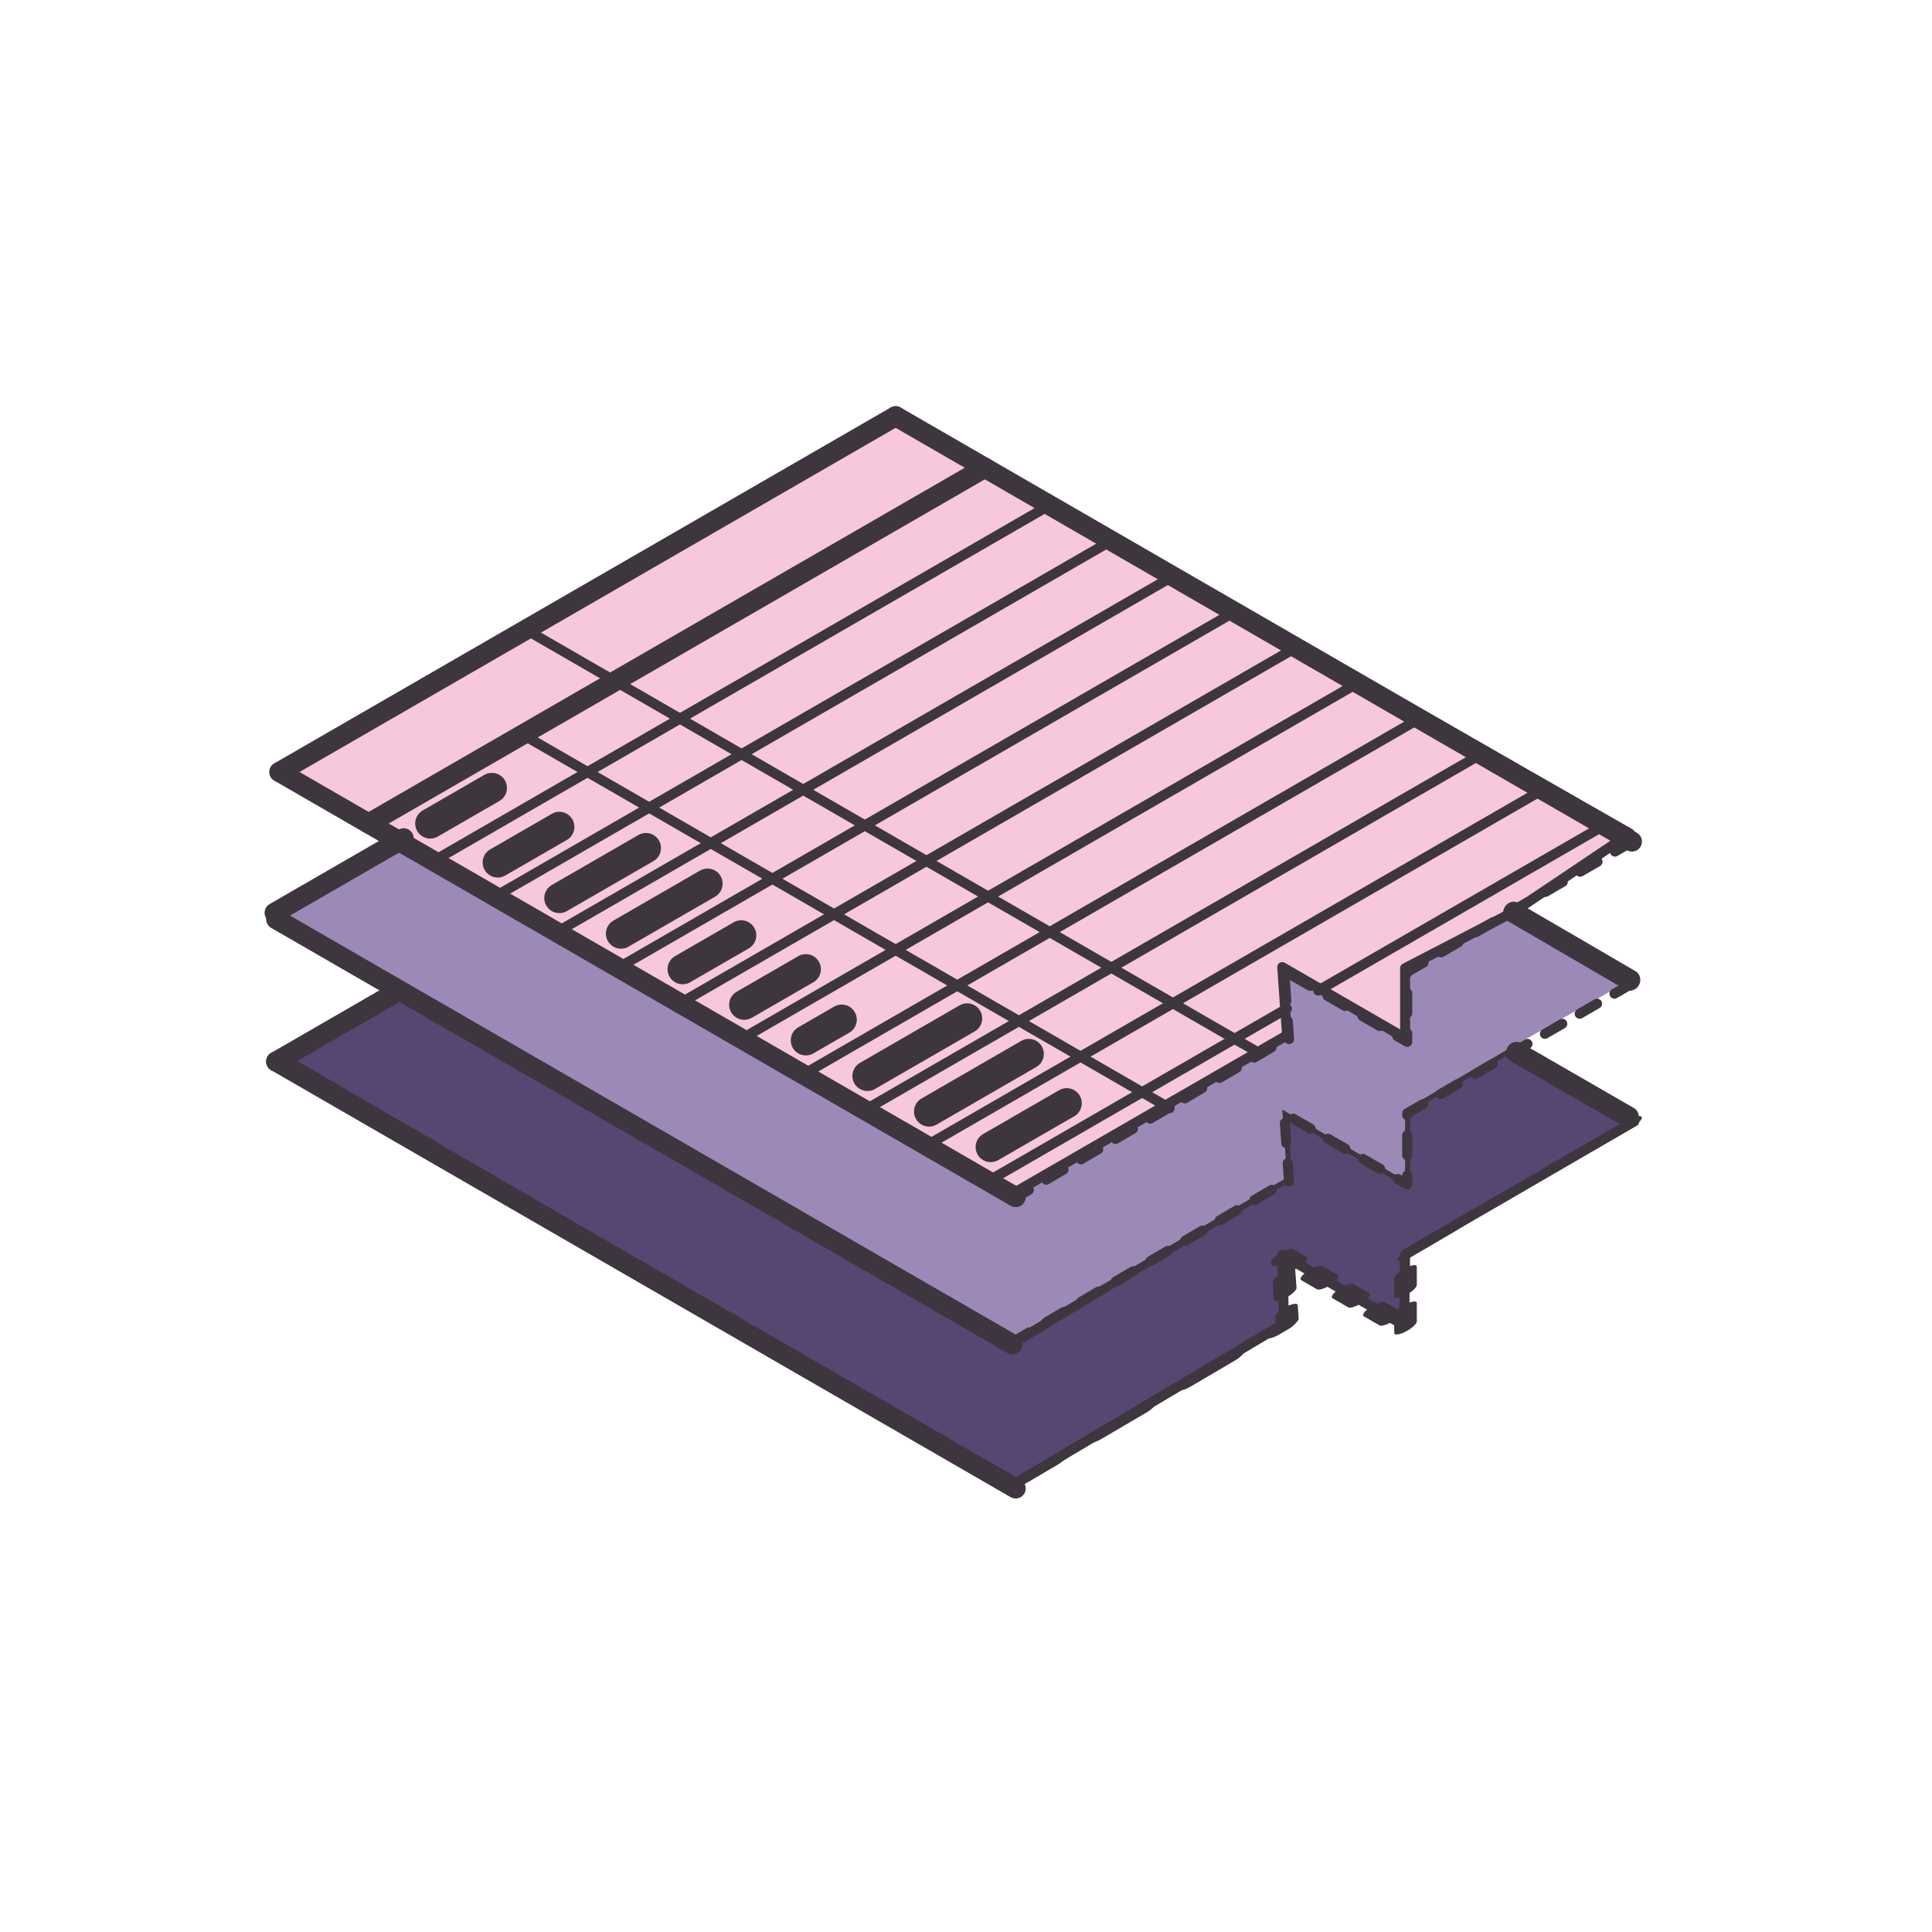 <?xml version="1.0" encoding="UTF-8" standalone="no"?>
<!DOCTYPE svg PUBLIC "-//W3C//DTD SVG 1.1//EN" "http://www.w3.org/Graphics/SVG/1.1/DTD/svg11.dtd">
<svg width="100%" height="100%" viewBox="0 0 96 96" version="1.1" xmlns="http://www.w3.org/2000/svg" xmlns:xlink="http://www.w3.org/1999/xlink" xml:space="preserve" xmlns:serif="http://www.serif.com/" style="fill-rule:evenodd;clip-rule:evenodd;stroke-linecap:round;stroke-linejoin:round;stroke-miterlimit:1.5;">
    <g id="Policy-Compliance" serif:id="Policy Compliance" transform="matrix(1.606,0,0,1.606,-28.257,-30.831)">
        <g transform="matrix(0.499,0,0,0.499,23.615,25.719)">
            <path d="M50.804,78.953L67.55,69L67.438,64.741L75,69.106L75.057,64.705L89.262,56.465L81.468,51.964L75.057,55.716L75.057,60.125L67.438,55.726L67.738,59.943L50.836,70.157L12.633,48.101L5.2,52.393L50.804,78.953Z" style="fill:rgb(87,69,114);stroke:rgb(62,54,63);stroke-width:0.62px;"/>
        </g>
        <g transform="matrix(0.499,0,0,0.499,23.615,25.719)">
            <path d="M5.2,43.809L50.836,69.756L67.738,59.943L67.438,55.726L75.057,60.125L75.057,55.726L81.468,51.964L89.009,47.703L81.73,43.5L75.057,46.962L75.057,51.292L67.438,46.893L67.739,51.119L50.836,60.877L12.996,39.076L5.2,43.809Z" style="fill:rgb(156,137,184);"/>
        </g>
        <g transform="matrix(0.499,0,0,0.499,23.615,25.719)">
            <path d="M50.796,60.9L67.739,51.119L67.438,46.893L75.057,51.292L75.057,46.962L81.73,43.5L89,38.616L43.37,12.537L5.2,34.575L50.796,60.9Z" style="fill:rgb(247,199,219);stroke:rgb(62,54,63);stroke-width:0.62px;"/>
        </g>
        <g id="Lowest-Lines" serif:id="Lowest Lines" transform="matrix(0.623,0,0,0.623,17.592,19.195)">
            <g transform="matrix(0.62,-0.227,-0.227,0.367,79.463,-57.679)">
                <path d="M149.519,401.685L134.684,410.4L139.267,422.919L121.988,402.625L126.847,414.841L126.797,415.034L108.879,425.56" style="fill:none;stroke:rgb(62,54,63);stroke-width:1.7px;stroke-miterlimit:2;stroke-dasharray:3.39,3.39,0,0;"/>
            </g>
            <g transform="matrix(0.756,-0.016,-0.016,0.774,-43.142,-235.69)">
                <path d="M172.097,379.75L164.614,375.43" style="fill:none;stroke:rgb(62,54,63);stroke-width:1.33px;stroke-miterlimit:2;"/>
            </g>
            <g transform="matrix(0.818,0,0,0.818,-59.727,-261.783)">
                <path d="M89.79,384.48L134.684,410.4" style="fill:none;stroke:rgb(62,54,63);stroke-width:1.22px;stroke-miterlimit:2;"/>
            </g>
            <g transform="matrix(0.84,0,0,0.84,-61.702,-270.239)">
                <path d="M97.076,380.273L89.79,384.48" style="fill:none;stroke:rgb(62,54,63);stroke-width:1.19px;stroke-miterlimit:2;"/>
            </g>
        </g>
        <g id="Middle-Lines" serif:id="Middle Lines" transform="matrix(0.623,0,0,0.623,17.592,19.195)">
            <g transform="matrix(0.879,0,0,0.879,-65.28,-285.027)">
                <path d="M97.076,371.633L89.79,375.84" style="fill:none;stroke:rgb(62,54,63);stroke-width:1.14px;stroke-miterlimit:2;"/>
            </g>
            <g transform="matrix(0.818,0,0,0.818,-59.727,-261.783)">
                <path d="M89.79,375.84L134.488,401.647" style="fill:none;stroke:rgb(62,54,63);stroke-width:1.22px;stroke-miterlimit:2;"/>
            </g>
            <g transform="matrix(0.818,0,0,0.818,-59.727,-261.783)">
                <path d="M172.097,379.75L158.456,387.624L158.456,391.945L150.988,387.634L151.282,391.767L151.274,391.658L134.716,401.385" style="fill:none;stroke:rgb(62,54,63);stroke-width:0.61px;stroke-miterlimit:2;stroke-dasharray:1.22,1.22,0,0;"/>
            </g>
            <g transform="matrix(0.786,-0.018,-0.018,0.807,-47.469,-254.706)">
                <path d="M172.098,379.79L164.614,375.43" style="fill:none;stroke:rgb(62,54,63);stroke-width:1.28px;stroke-miterlimit:2;"/>
            </g>
        </g>
        <g id="Top-Lines" serif:id="Top Lines" transform="matrix(0.623,0,0,0.623,17.592,19.195)">
            <g transform="matrix(0.818,0,0,0.818,-59.727,-261.783)">
                <path d="M95.401,370.03L132.814,348.43" style="fill:none;stroke:rgb(62,54,63);stroke-width:1.22px;stroke-miterlimit:2;"/>
            </g>
            <g transform="matrix(0.818,0,0,0.818,-59.727,-261.783)">
                <path d="M99.339,372.303L136.751,350.703" style="fill:none;stroke:rgb(62,54,63);stroke-width:0.61px;stroke-miterlimit:2;"/>
            </g>
            <g transform="matrix(0.818,0,0,0.818,-59.727,-261.783)">
                <path d="M103.08,374.463L140.492,352.863" style="fill:none;stroke:rgb(62,54,63);stroke-width:0.61px;stroke-miterlimit:2;"/>
            </g>
            <g transform="matrix(0.818,0,0,0.818,-59.727,-261.783)">
                <path d="M106.821,376.623L144.233,355.023" style="fill:none;stroke:rgb(62,54,63);stroke-width:0.61px;stroke-miterlimit:2;"/>
            </g>
            <g transform="matrix(0.818,0,0,0.818,-59.727,-261.783)">
                <path d="M110.562,378.783L147.975,357.183" style="fill:none;stroke:rgb(62,54,63);stroke-width:0.61px;stroke-miterlimit:2;"/>
            </g>
            <g transform="matrix(0.818,0,0,0.818,-59.727,-261.783)">
                <path d="M114.304,380.943L151.716,359.343" style="fill:none;stroke:rgb(62,54,63);stroke-width:0.61px;stroke-miterlimit:2;"/>
            </g>
            <g transform="matrix(0.818,0,0,0.818,-59.727,-261.783)">
                <path d="M118.045,383.103L155.457,361.503" style="fill:none;stroke:rgb(62,54,63);stroke-width:0.61px;stroke-miterlimit:2;"/>
            </g>
            <g transform="matrix(0.818,0,0,0.818,-59.727,-261.783)">
                <path d="M121.786,385.263L159.198,363.663" style="fill:none;stroke:rgb(62,54,63);stroke-width:0.61px;stroke-miterlimit:2;"/>
            </g>
            <g transform="matrix(0.818,0,0,0.818,-59.727,-261.783)">
                <path d="M125.527,387.423L162.94,365.823" style="fill:none;stroke:rgb(62,54,63);stroke-width:0.61px;stroke-miterlimit:2;"/>
            </g>
            <g transform="matrix(0.818,0,0,0.818,-59.727,-261.783)">
                <path d="M129.269,389.583L166.681,367.983" style="fill:none;stroke:rgb(62,54,63);stroke-width:0.61px;stroke-miterlimit:2;"/>
            </g>
            <g transform="matrix(0.818,0,0,0.818,-59.727,-261.783)">
                <path d="M153.055,380.17L170.422,370.143" style="fill:none;stroke:rgb(62,54,63);stroke-width:0.61px;stroke-miterlimit:2;"/>
            </g>
            <g transform="matrix(0.818,0,0,0.818,-59.727,-261.783)">
                <path d="M104.754,358.15L149.551,384.013" style="fill:none;stroke:rgb(62,54,63);stroke-width:0.61px;stroke-miterlimit:2;"/>
            </g>
            <g transform="matrix(0.818,0,0,0.818,-59.727,-261.783)">
                <path d="M104.754,364.63L144.037,387.31" style="fill:none;stroke:rgb(62,54,63);stroke-width:0.61px;stroke-miterlimit:2;"/>
            </g>
            <g transform="matrix(0.818,0,0,0.818,-59.727,-261.783)">
                <path d="M99.143,370.03L102.884,367.87" style="fill:none;stroke:rgb(62,54,63);stroke-width:1.83px;stroke-miterlimit:2;"/>
            </g>
            <g transform="matrix(0.818,0,0,0.818,-59.727,-261.783)">
                <path d="M103.239,372.395L106.98,370.235" style="fill:none;stroke:rgb(62,54,63);stroke-width:1.83px;stroke-miterlimit:2;"/>
            </g>
            <g transform="matrix(0.818,0,0,0.818,-59.727,-261.783)">
                <path d="M106.98,374.555L112.237,371.52" style="fill:none;stroke:rgb(62,54,63);stroke-width:1.83px;stroke-miterlimit:2;"/>
            </g>
            <g transform="matrix(0.818,0,0,0.818,-59.727,-261.783)">
                <path d="M110.722,376.715L115.978,373.68" style="fill:none;stroke:rgb(62,54,63);stroke-width:1.83px;stroke-miterlimit:2;"/>
            </g>
            <g transform="matrix(0.818,0,0,0.818,-59.727,-261.783)">
                <path d="M114.463,378.875L118.023,376.82" style="fill:none;stroke:rgb(62,54,63);stroke-width:1.83px;stroke-miterlimit:2;"/>
            </g>
            <g transform="matrix(0.818,0,0,0.818,-59.727,-261.783)">
                <path d="M118.204,381.035L121.945,378.875" style="fill:none;stroke:rgb(62,54,63);stroke-width:1.83px;stroke-miterlimit:2;"/>
            </g>
            <g transform="matrix(0.818,0,0,0.818,-59.727,-261.783)">
                <path d="M121.945,383.195L124.124,381.937" style="fill:none;stroke:rgb(62,54,63);stroke-width:1.83px;stroke-miterlimit:2;"/>
            </g>
            <g transform="matrix(0.818,0,0,0.818,-59.727,-261.783)">
                <path d="M125.687,385.355L131.738,381.861" style="fill:none;stroke:rgb(62,54,63);stroke-width:1.83px;stroke-miterlimit:2;"/>
            </g>
            <g transform="matrix(0.818,0,0,0.818,-59.727,-261.783)">
                <path d="M129.427,387.516L135.479,384.021" style="fill:none;stroke:rgb(62,54,63);stroke-width:1.83px;stroke-miterlimit:2;"/>
            </g>
            <g transform="matrix(0.818,0,0,0.818,-59.727,-261.783)">
                <path d="M133.169,389.675L137.783,387.011" style="fill:none;stroke:rgb(62,54,63);stroke-width:1.83px;stroke-miterlimit:2;"/>
            </g>
            <g transform="matrix(0.818,0,0,0.818,-59.727,-261.783)">
                <path d="M127.398,345.303L89.986,366.903" style="fill:none;stroke:rgb(62,54,63);stroke-width:1.22px;stroke-miterlimit:2;"/>
            </g>
            <g transform="matrix(0.818,0,0,0.818,-59.727,-261.783)">
                <path d="M89.986,366.903L134.684,392.71" style="fill:none;stroke:rgb(62,54,63);stroke-width:1.22px;stroke-miterlimit:2;"/>
            </g>
            <g transform="matrix(0.818,0,0,0.818,-59.727,-261.783)">
                <path d="M127.398,345.303L172.097,371.124" style="fill:none;stroke:rgb(62,54,63);stroke-width:1.22px;stroke-miterlimit:2;"/>
            </g>
            <g transform="matrix(0.818,0,0,0.818,-59.727,-261.783)">
                <path d="M133.01,391.744L151.151,381.269" style="fill:none;stroke:rgb(62,54,63);stroke-width:0.61px;stroke-miterlimit:2;"/>
            </g>
            <g transform="matrix(0.818,0,0,0.818,-59.727,-261.783)">
                <path d="M172.122,371.124L158.456,379.044L158.456,383.288L150.988,378.976L151.283,383.118L151.274,383.001L134.716,392.728" style="fill:none;stroke:rgb(62,54,63);stroke-width:0.61px;stroke-miterlimit:2;stroke-dasharray:1.22,1.22,0,0;"/>
            </g>
        </g>
    </g>
</svg>
